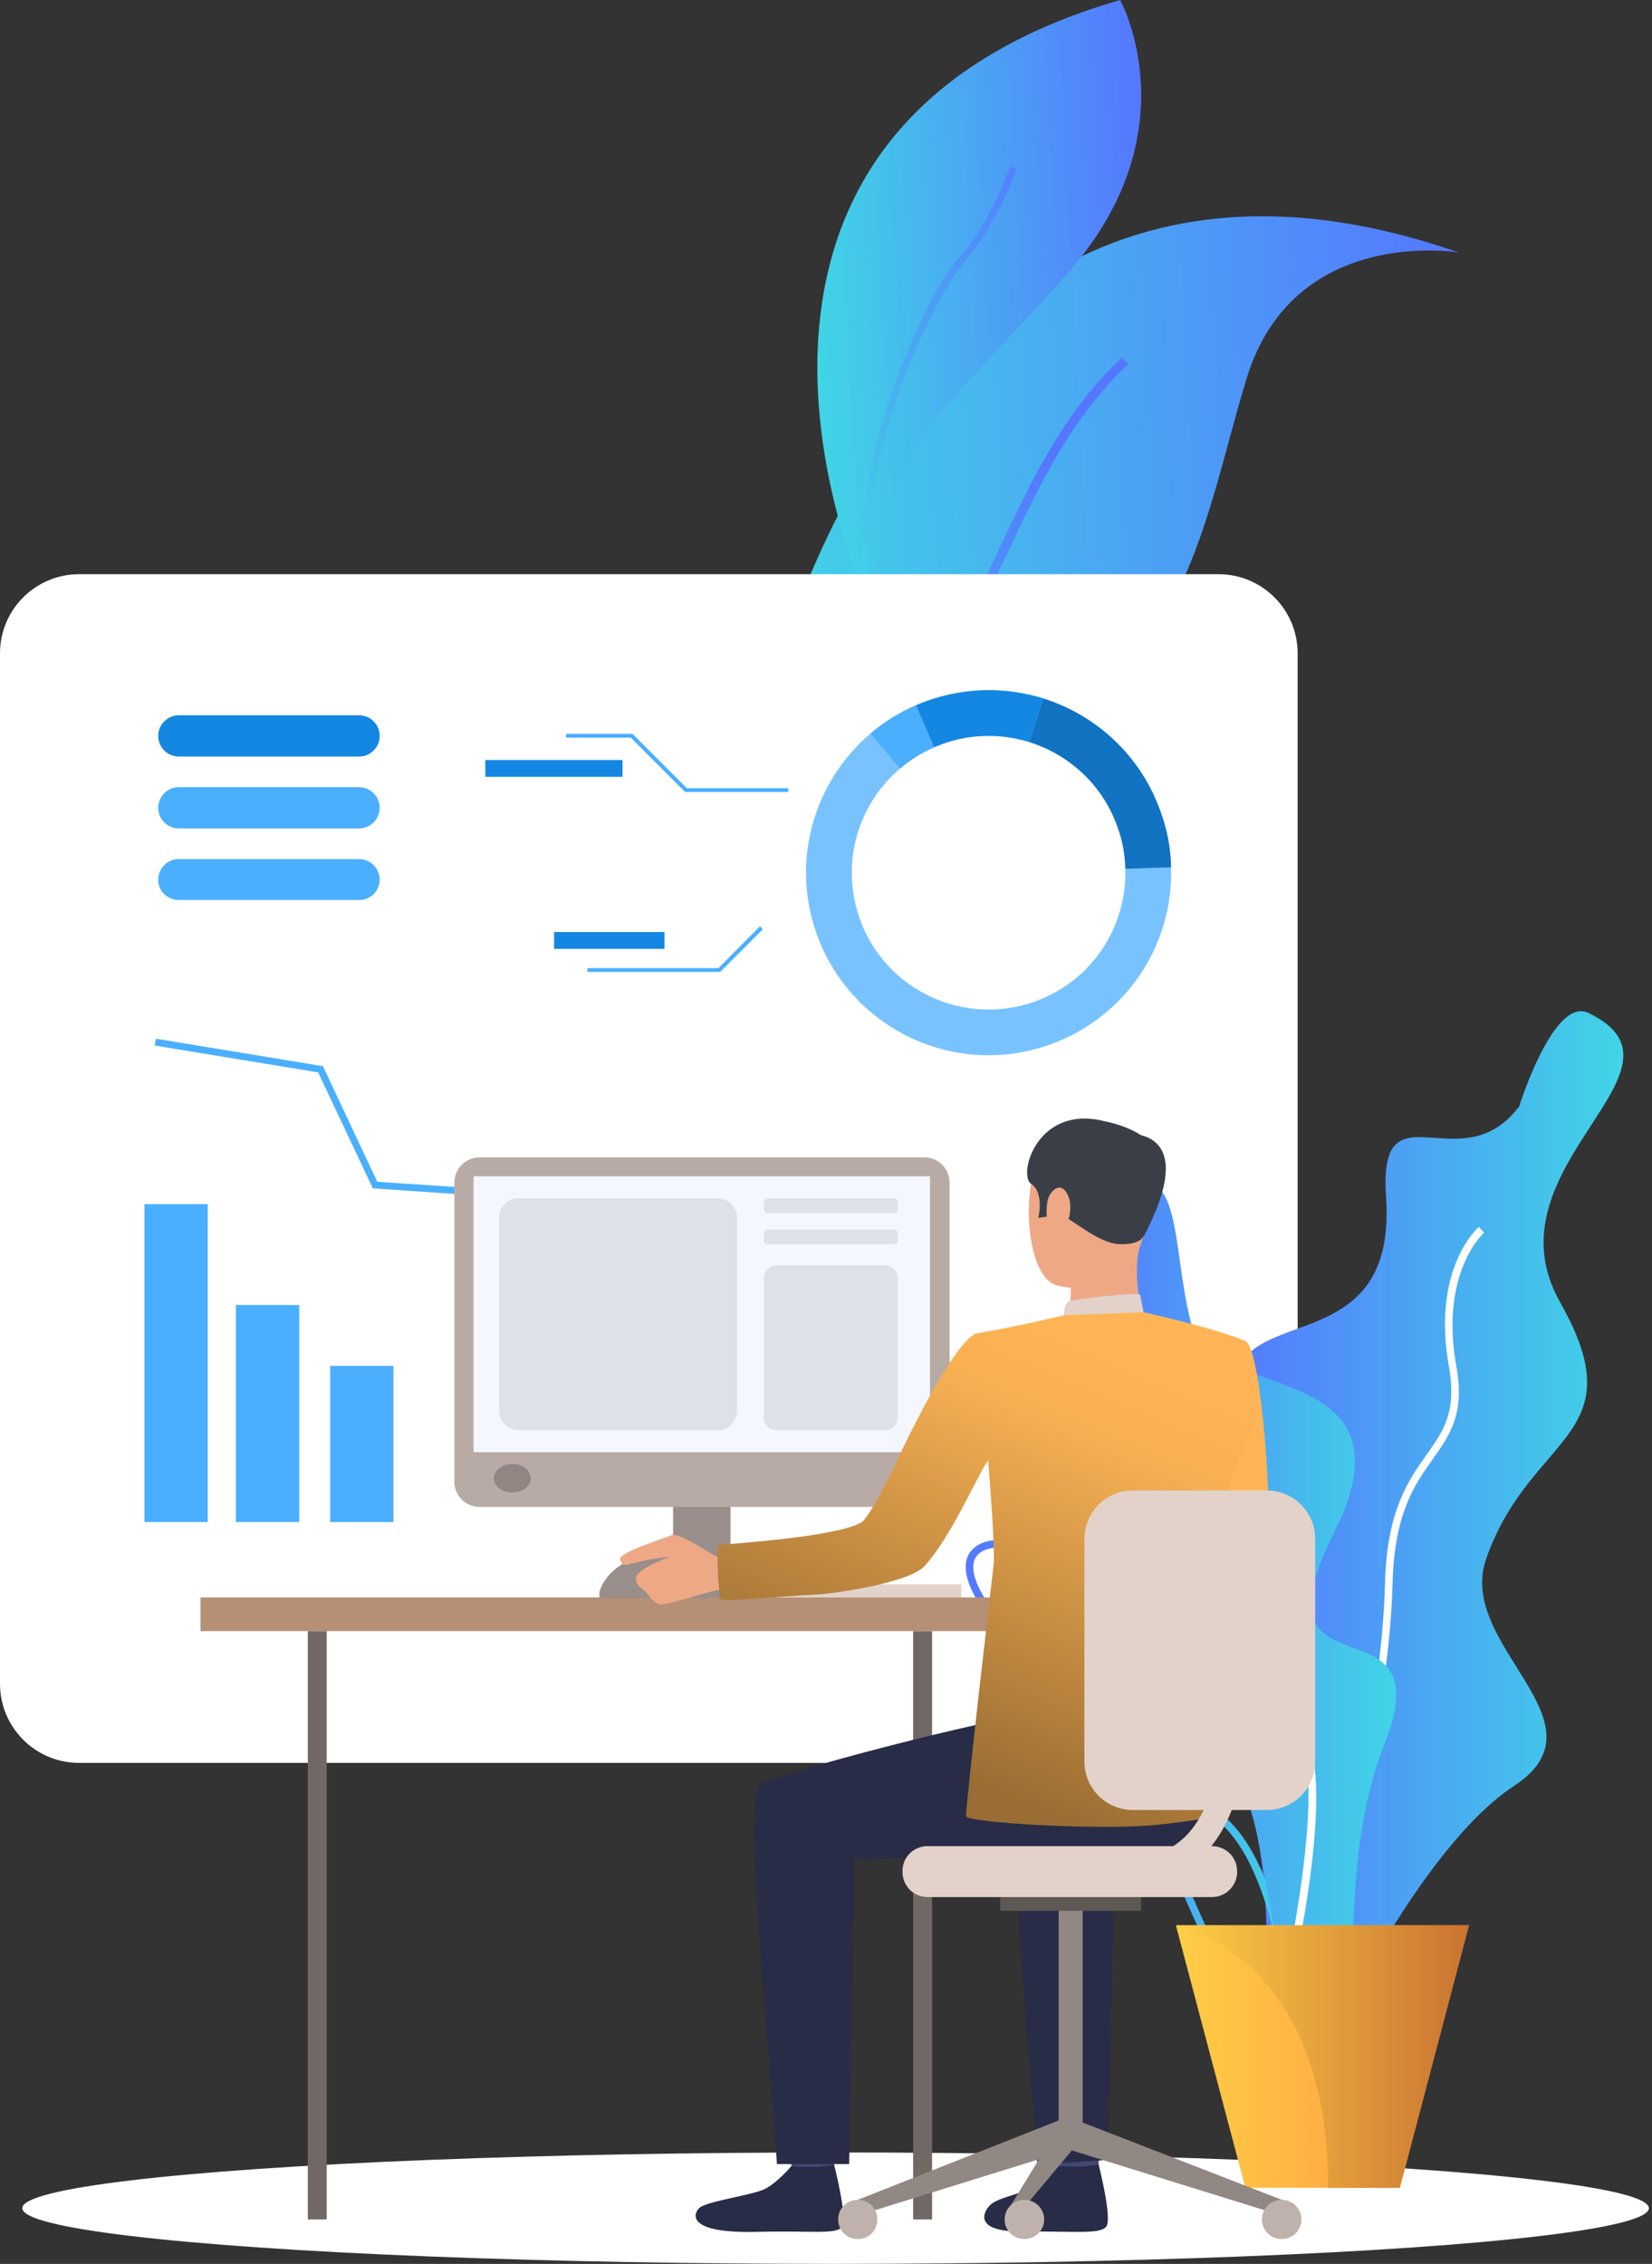<svg width="519" height="711" viewBox="0 0 519 711" fill="none" xmlns="http://www.w3.org/2000/svg">
<rect x="0" y="0" width="519" height="711" fill="#333333" stroke="none"/>
<ellipse cx="262.508" cy="693.5" rx="255.508" ry="17.5" fill="white"/>
<path d="M258.242 172.233C243.655 204 235.443 234.146 246.14 247.545C246.788 248.337 247.509 249.094 248.301 249.814C256.513 257.053 272.829 257.269 300.274 246.356C373.316 217.507 376.774 167.695 391.577 119.072C406.164 70.99 457.056 79.093 458.352 79.309C339.712 38.034 282.986 118.316 258.242 172.233Z" fill="url(#paint0_linear_18_564)"/>
<path d="M246.14 247.545C246.788 248.337 247.509 249.094 248.301 249.814C262.024 241.494 288.28 223.99 300.706 204.324C306.541 195.032 311.403 184.551 316.589 173.53C326.422 152.568 336.687 130.958 354.407 114.426L352.462 112.265C334.31 129.229 323.937 151.055 313.996 172.233C308.81 183.254 303.947 193.627 298.221 202.704C286.119 221.937 259.538 239.549 246.14 247.545Z" fill="url(#paint1_linear_18_564)"/>
<path d="M270.884 185.199C271.748 187.36 272.288 188.549 272.396 188.657C272.613 187.504 272.829 186.352 273.045 185.199C282.769 135.28 295.843 130.093 334.958 86.333C374.937 41.708 351.922 0 351.922 0C217.939 38.682 261.807 162.941 270.884 185.199Z" fill="url(#paint2_linear_18_564)"/>
<path d="M270.884 185.199C271.748 187.36 272.288 188.549 272.396 188.657C272.612 187.504 272.828 186.352 273.045 185.199C268.723 142.087 294.763 91.411 302.975 82.227C311.403 72.826 316.697 59.86 318.642 54.998C318.966 54.242 319.29 53.485 319.398 53.269L317.454 52.189C317.345 52.513 317.129 53.053 316.589 54.242C314.644 58.996 309.566 71.638 301.354 80.822C290.981 92.384 266.886 143.276 270.884 185.199Z" fill="url(#paint3_linear_18_564)"/>
<path d="M15.667 456.948H258.89V448.844H15.667V456.948Z" fill="white"/>
<path d="M78.229 419.022H258.89V410.918H78.229V419.022Z" fill="url(#paint4_linear_18_564)"/>
<path d="M63.75 438.039H258.89V429.827H63.75V438.039Z" fill="url(#paint5_linear_18_564)"/>
<path d="M132.254 456.948H258.89V448.844H132.254V456.948Z" fill="url(#paint6_linear_18_564)"/>
<g style="mix-blend-mode:hard-light">
<path d="M24.852 553.653H382.825C396.547 553.653 407.676 542.524 407.676 528.802V205.189C407.676 191.466 396.547 180.337 382.825 180.337H24.852C11.129 180.337 -5.79662e-05 191.466 -5.79662e-05 205.189V528.802C-5.79662e-05 542.524 11.129 553.653 24.852 553.653Z" fill="white"/>
</g>
<path fill-rule="evenodd" clip-rule="evenodd" d="M329.88 328.043C353.867 319.507 368.67 296.6 367.913 272.397C367.805 266.562 366.725 260.619 364.564 254.784C358.297 237.172 344.25 224.53 327.719 219.343C316.157 215.778 303.515 215.778 291.305 220.1C290.081 220.532 288.892 221 287.74 221.504C282.445 223.774 277.691 226.799 273.477 230.365C255.757 245.384 248.301 270.344 256.621 293.466C267.318 323.181 300.057 338.74 329.88 328.043ZM270.127 288.604C263.968 271.208 269.479 252.623 282.769 241.386C285.903 238.685 289.468 236.416 293.466 234.687C294.331 234.327 295.231 233.966 296.168 233.606C305.244 230.365 314.752 230.365 323.396 233.066C335.822 236.956 346.411 246.464 351.058 259.647C352.678 263.969 353.435 268.399 353.543 272.829C354.083 290.981 343.062 308.161 325.125 314.536C302.759 322.532 278.123 310.971 270.127 288.604Z" fill="#78C3FF"/>
<path d="M323.397 233.066L327.719 219.343C344.25 224.53 358.297 237.172 364.564 254.784C366.725 260.619 367.806 266.562 367.914 272.397L353.543 272.829C353.435 268.399 352.678 263.969 351.058 259.647C346.411 246.464 335.822 236.956 323.397 233.066Z" fill="#1173C2"/>
<path d="M293.467 234.687L287.74 221.504C288.892 221 290.081 220.532 291.306 220.1C303.515 215.778 316.157 215.778 327.719 219.343L323.397 233.066C314.753 230.365 305.244 230.365 296.168 233.606C295.231 233.966 294.331 234.327 293.467 234.687Z" fill="#1487E3"/>
<path d="M273.477 230.365C277.691 226.799 282.445 223.774 287.74 221.504L293.467 234.687C289.469 236.416 285.903 238.685 282.769 241.386L273.477 230.365Z" fill="#4AAFFF"/>
<path d="M74.123 409.837H94.004V478.018H74.123V409.837Z" fill="#4AAFFF"/>
<path d="M103.729 428.962H123.61V478.018H103.729V428.962Z" fill="#4AAFFF"/>
<path d="M45.381 378.178H65.263V478.018H45.381V378.178Z" fill="#4AAFFF"/>
<path d="M48.623 328.367L48.947 326.206L101.46 334.85L118.532 371.155L175.151 374.937L193.519 402.058L236.74 400.977L236.848 403.138L192.331 404.219L173.962 377.098L117.127 373.208L99.947 336.795L48.623 328.367Z" fill="#4AAFFF"/>
<path d="M112.805 237.604H56.186C52.621 237.604 49.703 234.687 49.703 231.121C49.703 227.555 52.621 224.638 56.186 224.638H112.805C116.371 224.638 119.288 227.555 119.288 231.121C119.288 234.687 116.371 237.604 112.805 237.604Z" fill="#1487E3"/>
<path d="M112.805 260.187H56.186C52.621 260.187 49.703 257.269 49.703 253.704C49.703 250.138 52.621 247.221 56.186 247.221H112.805C116.371 247.221 119.288 250.138 119.288 253.704C119.288 257.269 116.371 260.187 112.805 260.187Z" fill="#4AAFFF"/>
<path d="M112.805 282.661H56.186C52.621 282.661 49.703 279.852 49.703 276.286C49.703 272.721 52.621 269.803 56.186 269.803H112.805C116.371 269.803 119.288 272.721 119.288 276.286C119.288 279.852 116.371 282.661 112.805 282.661Z" fill="#4AAFFF"/>
<path d="M215.238 248.733H247.653V247.545H215.778L198.706 230.473H177.852V231.661H198.165L215.238 248.733Z" fill="#4AAFFF"/>
<path d="M184.551 305.244H226.259L239.657 291.846L238.793 290.873L225.719 304.055H184.551V305.244Z" fill="#4AAFFF"/>
<path d="M152.46 243.979H195.572V238.685H152.46V243.979Z" fill="#1487E3"/>
<path d="M174.07 298.005H208.754V292.71H174.07V298.005Z" fill="#1487E3"/>
<path d="M498.979 318.102C488.066 312.916 477.261 347.492 477.261 347.492C458.784 371.911 432.96 339.496 435.445 376.017C439.875 439.875 361.863 396.115 397.844 462.782C433.825 529.45 366.077 500.492 388.443 554.301C410.81 608.111 381.852 672.293 415.456 645.929C415.456 645.929 445.062 580.99 475.64 560.893C506.219 540.795 457.38 516.916 466.888 489.579C480.827 449.924 514.215 451.545 490.119 408.973C466.024 366.293 535.933 335.822 498.979 318.102Z" fill="url(#paint7_linear_18_564)"/>
<path d="M404.867 621.401C419.454 611.244 436.526 539.715 437.498 497.143C438.039 475.424 444.414 466.24 450.14 458.244C455.543 450.573 460.297 443.981 457.488 428.854C452.301 399.789 466.024 387.255 466.24 387.147L464.619 385.31C463.971 385.85 449.708 398.816 455.219 429.287C457.704 443.441 453.49 449.384 448.195 456.84C442.577 464.727 435.662 474.56 435.121 497.143C434.041 542.848 416.537 610.272 403.462 619.456L404.867 621.401Z" fill="white"/>
<path fill-rule="evenodd" clip-rule="evenodd" d="M399.356 626.696C401.229 626.768 403.282 626.552 405.515 626.047C411.134 624.967 414.808 621.941 416.537 617.295C420.426 606.058 411.35 587.797 403.895 578.937C403.787 578.829 391.469 563.702 392.765 542.74C392.981 539.174 393.306 535.933 393.63 533.124C394.602 524.804 395.25 518.861 391.685 514.863C388.551 511.297 382.5 509.785 371.479 509.676C352.03 509.568 344.358 501.573 338.2 495.09C335.606 492.388 333.121 489.795 330.096 488.174C320.371 482.88 310.214 482.124 305.784 486.338C303.623 488.282 301.894 492.28 305.352 499.52C308.486 506.219 312.7 510.433 316.049 513.891C320.479 518.429 323.397 521.454 321.884 527.397C321.524 528.838 321.128 530.278 320.695 531.719C317.67 541.984 314.32 553.545 331.825 561.433C335.498 563.054 338.956 564.458 341.873 565.539C354.191 570.401 361.539 573.318 369.858 590.823C371.479 594.28 372.884 597.522 374.289 600.655C380.88 615.458 385.85 626.696 399.356 626.696ZM328.907 490.227C331.608 491.74 333.878 494.117 336.471 496.818C342.954 503.626 350.95 512.054 371.371 512.162C381.636 512.162 387.255 513.458 389.848 516.376C392.765 519.617 392.117 525.128 391.253 532.799C390.928 535.717 390.604 539.066 390.388 542.632C388.984 564.566 401.517 579.91 402.058 580.558C409.405 589.202 417.725 606.598 414.159 616.431C412.863 620.321 409.837 622.806 405.083 623.67C388.551 627.02 384.013 616.755 376.45 599.683C375.045 596.549 373.64 593.308 372.02 589.85C363.267 571.374 355.164 568.132 342.846 563.378C339.82 562.189 336.471 560.893 332.797 559.164C317.238 552.249 320.047 542.632 323.072 532.367C323.505 530.927 323.901 529.486 324.261 528.045C326.098 520.698 322.424 516.916 317.778 512.162C314.32 508.704 310.539 504.814 307.513 498.547C305.892 495.198 304.596 490.66 307.405 488.066C311.079 484.609 320.263 485.581 328.907 490.227Z" fill="url(#paint8_linear_18_564)"/>
<path d="M405.299 640.634L407.676 640.526C407.568 638.257 404.543 584.988 383.149 569.321C359.594 552.249 352.246 533.772 348.68 521.454C344.574 506.867 323.397 502.977 322.532 502.869L322.1 505.246C322.316 505.246 342.63 509.028 346.411 522.102C349.977 534.852 357.649 553.761 381.744 571.266C402.166 586.177 405.299 640.094 405.299 640.634Z" fill="url(#paint9_linear_18_564)"/>
<path d="M356.352 371.911C371.587 366.725 368.346 396.007 374.829 417.725C381.204 439.443 446.358 427.234 419.022 481.583C391.685 535.933 453.598 499.736 435.121 547.17C416.644 594.605 433.5 645.28 413.403 632.422C393.305 619.456 402.057 559.812 381.204 552.681C360.35 545.549 356.892 537.338 377.638 517.996C398.276 498.763 323.396 479.53 341.873 440.632C360.35 401.625 338.74 377.962 356.352 371.911Z" fill="url(#paint10_linear_18_564)"/>
<path d="M404.111 630.153C405.948 622.049 422.371 550.52 407.028 541.876C393.63 534.312 393.954 504.706 396.007 476.721C397.952 451.977 366.185 440.416 364.78 439.984L364.024 442.253C364.24 442.361 395.359 453.706 393.63 476.613C391.469 505.246 391.253 535.717 405.84 544.037C417.509 550.628 406.812 608.003 401.734 629.613L404.111 630.153Z" fill="white"/>
<path d="M369.426 604.653L391.252 687.096H439.767L461.486 604.653H369.426Z" fill="url(#paint11_linear_18_564)"/>
<path d="M369.426 604.653C369.426 604.653 417.293 613.622 417.293 687.096H439.767L461.486 604.653H369.426Z" fill="url(#paint12_linear_18_564)"/>
<path d="M233.606 497.575H302.002V501.681H233.606V497.575Z" fill="#E2D2CA"/>
<path d="M292.818 697.037H286.875V512.27H292.818V697.037Z" fill="#706865"/>
<path d="M196.761 496.386H244.303V502.221H196.761V496.386Z" fill="#CCBDB7"/>
<path d="M211.456 501.681H229.5V446.899H211.456V501.681Z" fill="#998E89"/>
<path d="M62.993 512.27H326.638V501.681H62.993V512.27Z" fill="#B59074"/>
<path d="M377.206 438.147C377.206 438.147 380.123 478.558 372.127 483.42C367.265 486.446 347.492 496.71 348.032 498.547C348.68 500.492 359.269 515.619 359.269 515.619C359.269 515.619 397.087 490.659 398.384 482.772C399.572 475.1 396.439 423.56 391.253 421.183C387.363 419.454 385.31 420.967 380.339 424.532C373.532 429.719 377.206 438.147 377.206 438.147Z" fill="#FFB555"/>
<path d="M330.528 671.753C330.528 671.753 331.716 679.965 331.932 681.261C332.041 682.45 345.007 680.505 345.007 680.505L346.087 670.78C346.087 670.78 332.149 670.672 330.528 671.753Z" fill="#424773"/>
<path d="M331.716 680.181C331.716 680.181 327.61 685.151 323.612 687.204C319.723 689.365 313.456 690.23 311.079 692.499C309.35 694.119 304.92 701.035 321.451 700.819C337.875 700.711 345.871 701.791 347.6 699.198C349.437 696.497 345.115 679.641 345.115 679.641C345.115 679.641 341.225 681.045 331.716 680.181Z" fill="#292C47"/>
<path d="M247.437 671.861C247.437 671.861 248.625 680.073 248.841 681.261C248.949 682.558 261.916 680.613 261.916 680.613L262.996 670.78C262.996 670.78 249.058 670.672 247.437 671.861Z" fill="#424773"/>
<path d="M248.625 680.289C248.625 680.289 244.519 685.151 240.629 687.312C236.632 689.473 222.045 691.202 219.667 693.471C217.939 695.092 215.129 701.575 238.36 700.927C254.892 700.494 262.78 701.899 264.617 699.306C266.346 696.605 262.023 679.749 262.023 679.749C262.023 679.749 258.35 681.153 248.625 680.289Z" fill="#292C47"/>
<path d="M372.344 530.422C372.344 530.422 325.233 538.418 314.644 540.147C303.947 541.768 246.248 556.138 239.009 560.568C233.282 564.026 242.034 647.658 244.087 679.641H266.778L268.399 583.908C295.735 584.556 315.185 577.424 335.066 580.45C354.947 583.475 371.479 587.797 384.121 570.833C384.121 570.833 384.553 534.204 372.344 530.422Z" fill="#292C47"/>
<path d="M325.881 679.749L348.032 678.344L350.193 583.907C361.97 584.124 365.968 583.367 375.477 582.287L393.413 540.687C377.746 543.821 327.502 556.463 320.803 560.568C315.076 564.026 323.829 647.766 325.881 679.749Z" fill="#292C47"/>
<path d="M350.625 353.759C350.625 353.759 333.445 349.005 326.854 362.403C320.155 375.801 323.18 401.301 331.933 403.678C340.577 406.056 353.111 403.246 356.784 394.926C360.35 386.606 363.267 374.721 362.403 367.049C361.539 359.378 355.272 355.596 350.625 353.759Z" fill="#EEA886"/>
<path d="M336.471 400.977C336.471 400.977 336.579 411.134 335.498 413.403C334.418 415.564 359.594 415.024 359.594 415.024C359.594 415.024 355.596 402.706 357.865 392.333C360.026 381.96 336.471 400.977 336.471 400.977Z" fill="#EEA886"/>
<path d="M359.162 388.443C359.162 388.443 357.865 391.145 351.274 390.712C344.791 390.28 336.255 382.392 333.445 381.744C330.636 380.988 330.528 379.475 330.528 379.475L329.015 382.068L326.206 382.5C326.206 382.5 328.151 374.613 323.937 371.803C319.723 368.994 325.774 346.736 347.06 352.138C347.06 352.138 363.267 355.056 363.484 364.132C363.7 373.208 362.295 383.689 359.162 388.443Z" fill="#3A3F47"/>
<path d="M334.202 413.079C334.202 413.079 334.202 408.973 336.147 408.541C337.983 408.109 355.92 405.731 358.189 406.596L359.27 412.106C359.27 412.106 354.731 414.808 334.202 413.079Z" fill="#E2D2CA"/>
<path d="M329.015 377.638C329.447 374.181 333.337 370.291 335.606 375.585C337.767 380.88 334.094 388.551 331.608 388.227C329.123 387.795 328.367 382.176 329.015 377.638Z" fill="#EEA886"/>
<path d="M259.106 462.242C259.106 462.17 259.106 462.17 259.106 462.242C259.034 462.242 259.034 462.242 259.106 462.242Z" fill="#323657"/>
<path d="M355.704 356.244C355.704 356.244 376.774 355.272 359.378 388.119L355.704 356.244Z" fill="#3A3F47"/>
<path d="M402.706 690.878L401.085 695.308L334.85 674.778L338.092 665.81L402.706 690.878Z" fill="#918783"/>
<path d="M332.581 671.645H340.144V599.683H332.581V671.645Z" fill="#918783"/>
<path d="M314.212 600.115H358.513V595.793H314.212V600.115Z" fill="#5E5854"/>
<path d="M269.479 690.878L271.1 695.308L337.227 674.778L334.31 665.27L269.479 690.878Z" fill="#918783"/>
<path d="M316.157 694.876V699.954L337.227 674.778L334.31 665.27L316.157 694.876Z" fill="#918783"/>
<path d="M263.32 697.037C263.32 700.495 266.021 703.196 269.479 703.196C272.937 703.196 275.638 700.495 275.638 697.037C275.638 693.579 272.937 690.878 269.479 690.878C266.021 690.878 263.32 693.579 263.32 697.037Z" fill="#BFB2AC"/>
<path d="M315.617 697.037C315.617 700.495 318.426 703.196 321.776 703.196C325.233 703.196 328.043 700.495 328.043 697.037C328.043 693.579 325.233 690.878 321.776 690.878C318.426 690.878 315.617 693.579 315.617 697.037Z" fill="#BFB2AC"/>
<path d="M396.439 697.037C396.439 700.495 399.248 703.196 402.706 703.196C406.055 703.196 408.865 700.495 408.865 697.037C408.865 693.579 406.055 690.878 402.706 690.878C399.248 690.878 396.439 693.579 396.439 697.037Z" fill="#BFB2AC"/>
<path d="M291.414 595.793H380.772C385.094 595.793 388.659 592.227 388.659 587.905V587.689C388.659 583.259 385.094 579.802 380.772 579.802H291.414C286.983 579.802 283.526 583.259 283.526 587.689V587.905C283.526 592.227 286.983 595.793 291.414 595.793Z" fill="#E2D2CA"/>
<path d="M96.706 697.037H102.648V512.27H96.706V697.037Z" fill="#706865"/>
<path d="M150.623 473.263H290.441C294.763 473.263 298.329 469.698 298.329 465.376V371.479C298.329 367.049 294.763 363.484 290.441 363.484H150.623C146.301 363.484 142.735 367.049 142.735 371.479V465.376C142.735 469.698 146.301 473.263 150.623 473.263Z" fill="#B8ABA5"/>
<path d="M148.786 456.083H292.17V369.426H148.786V456.083Z" fill="#F5F7FF"/>
<path d="M155.161 464.295C155.161 466.78 157.754 468.725 160.996 468.725C164.129 468.725 166.723 466.78 166.723 464.295C166.723 461.81 164.129 459.757 160.996 459.757C157.754 459.757 155.161 461.81 155.161 464.295Z" fill="#918681"/>
<path d="M188.333 501.897V499.952C188.333 499.952 191.034 487.742 210.483 487.742C229.932 487.742 229.5 501.897 229.5 501.897H188.333Z" fill="#998E89"/>
<path d="M229.716 489.579C229.716 489.579 225.502 489.255 223.99 488.282C222.369 487.418 213.185 481.151 211.024 482.124C208.863 483.096 194.384 487.526 194.816 489.687C195.356 491.848 196.761 491.632 197.733 491.2C198.706 490.876 209.295 488.607 210.159 489.039C210.159 489.039 199.894 492.821 199.786 495.522C199.786 498.223 201.947 498.979 202.92 499.952C203.892 501.032 205.081 503.626 207.782 503.842C210.375 503.95 223.341 499.52 226.043 499.304C228.744 499.088 233.714 499.412 234.038 498.979C234.363 498.547 229.716 489.579 229.716 489.579Z" fill="#EEA886"/>
<path d="M306.54 418.806C320.047 416.537 334.201 413.079 334.201 413.079L359.269 412.106C359.269 412.106 382.176 417.185 391.252 421.183C392.117 421.615 392.117 441.712 394.494 447.007L386.93 462.89C386.93 462.89 382.608 494.225 381.744 508.164C381.312 514.647 382.932 570.077 382.932 570.077C382.932 570.077 380.663 571.266 363.591 573.102C346.411 574.939 303.731 572.454 303.515 570.401C303.191 568.348 311.727 495.198 312.159 491.416C312.699 485.581 310.43 458.676 310.43 458.676C307.189 462.998 298.977 482.556 290.441 491.848C285.362 497.359 260.511 500.708 255.756 500.816C245.492 501.248 226.907 503.193 226.367 502.221C225.934 501.681 224.746 485.689 225.826 485.257C226.907 484.933 261.591 482.988 270.451 478.234C273.693 476.505 283.417 455.327 283.417 455.327C283.417 455.327 299.085 422.155 306.54 418.806Z" fill="url(#paint13_linear_18_564)"/>
<path d="M355.92 568.456H397.952C406.38 568.456 413.187 561.649 413.187 553.221V483.312C413.187 474.884 406.38 468.077 397.952 468.077H355.92C347.492 468.077 340.685 474.884 340.685 483.312V553.221C340.685 561.649 347.492 568.456 355.92 568.456Z" fill="#E2D2CA"/>
<path d="M353.543 591.795C364.24 591.795 372.884 588.23 379.367 581.206C393.846 565.107 391.252 537.013 391.144 535.825C390.928 533.556 388.875 531.935 386.714 532.151C384.445 532.475 382.824 534.42 383.041 536.581C383.149 536.905 385.418 562.405 373.316 575.804C368.454 581.098 361.971 583.799 353.543 583.799C351.274 583.799 349.545 585.528 349.545 587.797C349.545 590.066 351.274 591.795 353.543 591.795Z" fill="#E2D2CA"/>
<path d="M241.17 380.988H280.932C281.581 380.988 282.013 380.447 282.013 379.799V377.53C282.013 376.882 281.581 376.342 280.932 376.342H241.17C240.521 376.342 239.981 376.882 239.981 377.53V379.799C239.981 380.447 240.521 380.988 241.17 380.988Z" fill="#DFE1E8"/>
<path d="M241.17 390.712H280.932C281.581 390.712 282.013 390.28 282.013 389.632V387.363C282.013 386.714 281.581 386.174 280.932 386.174H241.17C240.521 386.174 239.981 386.714 239.981 387.363V389.632C239.981 390.28 240.521 390.712 241.17 390.712Z" fill="#DFE1E8"/>
<path d="M243.871 449.168H278.231C280.284 449.168 282.013 447.439 282.013 445.386V401.301C282.013 399.14 280.284 397.411 278.231 397.411H243.871C241.71 397.411 239.981 399.14 239.981 401.301V445.386C239.981 447.439 241.71 449.168 243.871 449.168Z" fill="#DFE1E8"/>
<path d="M162.833 449.168H225.502C228.852 449.168 231.553 446.467 231.553 443.117V382.392C231.553 379.043 228.852 376.342 225.502 376.342H162.833C159.483 376.342 156.782 379.043 156.782 382.392V443.117C156.782 446.467 159.483 449.168 162.833 449.168Z" fill="#DFE1E8"/>
<defs>
<linearGradient id="paint0_linear_18_564" x1="232.92" y1="76.555" x2="457.556" y2="64.452" gradientUnits="userSpaceOnUse">
<stop stop-color="#40D5E6"/>
<stop offset="1" stop-color="#5577FF"/>
</linearGradient>
<linearGradient id="paint1_linear_18_564" x1="701.95" y1="682.87" x2="806.659" y2="564.315" gradientUnits="userSpaceOnUse">
<stop stop-color="#40D5E6"/>
<stop offset="1" stop-color="#5577FF"/>
</linearGradient>
<linearGradient id="paint2_linear_18_564" x1="250.655" y1="5.472" x2="356.982" y2="-0.256" gradientUnits="userSpaceOnUse">
<stop stop-color="#40D5E6"/>
<stop offset="1" stop-color="#5577FF"/>
</linearGradient>
<linearGradient id="paint3_linear_18_564" x1="560.449" y1="350.113" x2="636.817" y2="214.876" gradientUnits="userSpaceOnUse">
<stop stop-color="#40D5E6"/>
<stop offset="1" stop-color="#5577FF"/>
</linearGradient>
<linearGradient id="paint4_linear_18_564" x1="-10.518" y1="419.004" x2="336.71" y2="419.004" gradientUnits="userSpaceOnUse">
<stop stop-color="#FFC05C"/>
<stop offset="1" stop-color="#FF3857"/>
</linearGradient>
<linearGradient id="paint5_linear_18_564" x1="-10.519" y1="437.985" x2="336.708" y2="437.985" gradientUnits="userSpaceOnUse">
<stop stop-color="#FFC05C"/>
<stop offset="1" stop-color="#FF3857"/>
</linearGradient>
<linearGradient id="paint6_linear_18_564" x1="-10.518" y1="456.968" x2="336.708" y2="456.968" gradientUnits="userSpaceOnUse">
<stop stop-color="#FFC05C"/>
<stop offset="1" stop-color="#FF3857"/>
</linearGradient>
<linearGradient id="paint7_linear_18_564" x1="509.947" y1="317.572" x2="383.836" y2="317.572" gradientUnits="userSpaceOnUse">
<stop stop-color="#40D5E6"/>
<stop offset="1" stop-color="#5577FF"/>
</linearGradient>
<linearGradient id="paint8_linear_18_564" x1="417.431" y1="483.612" x2="303.36" y2="483.612" gradientUnits="userSpaceOnUse">
<stop stop-color="#40D5E6"/>
<stop offset="1" stop-color="#5577FF"/>
</linearGradient>
<linearGradient id="paint9_linear_18_564" x1="407.685" y1="502.868" x2="322.063" y2="502.868" gradientUnits="userSpaceOnUse">
<stop stop-color="#40D5E6"/>
<stop offset="1" stop-color="#5577FF"/>
</linearGradient>
<linearGradient id="paint10_linear_18_564" x1="438.598" y1="371.306" x2="338.907" y2="371.306" gradientUnits="userSpaceOnUse">
<stop stop-color="#40D5E6"/>
<stop offset="1" stop-color="#5577FF"/>
</linearGradient>
<linearGradient id="paint11_linear_18_564" x1="461.487" y1="604.679" x2="369.472" y2="604.679" gradientUnits="userSpaceOnUse">
<stop stop-color="#FF9340"/>
<stop offset="1" stop-color="#FFCE45"/>
</linearGradient>
<linearGradient id="paint12_linear_18_564" x1="461.487" y1="604.679" x2="369.472" y2="604.679" gradientUnits="userSpaceOnUse">
<stop stop-color="#C97332"/>
<stop offset="1" stop-color="#FFCE45"/>
</linearGradient>
<linearGradient id="paint13_linear_18_564" x1="394.386" y1="440.524" x2="337.119" y2="573.967" gradientUnits="userSpaceOnUse">
<stop stop-color="#FFB555"/>
<stop offset="0.208" stop-color="#F6AF52"/>
<stop offset="1" stop-color="#996D33"/>
</linearGradient>
</defs>
</svg>
